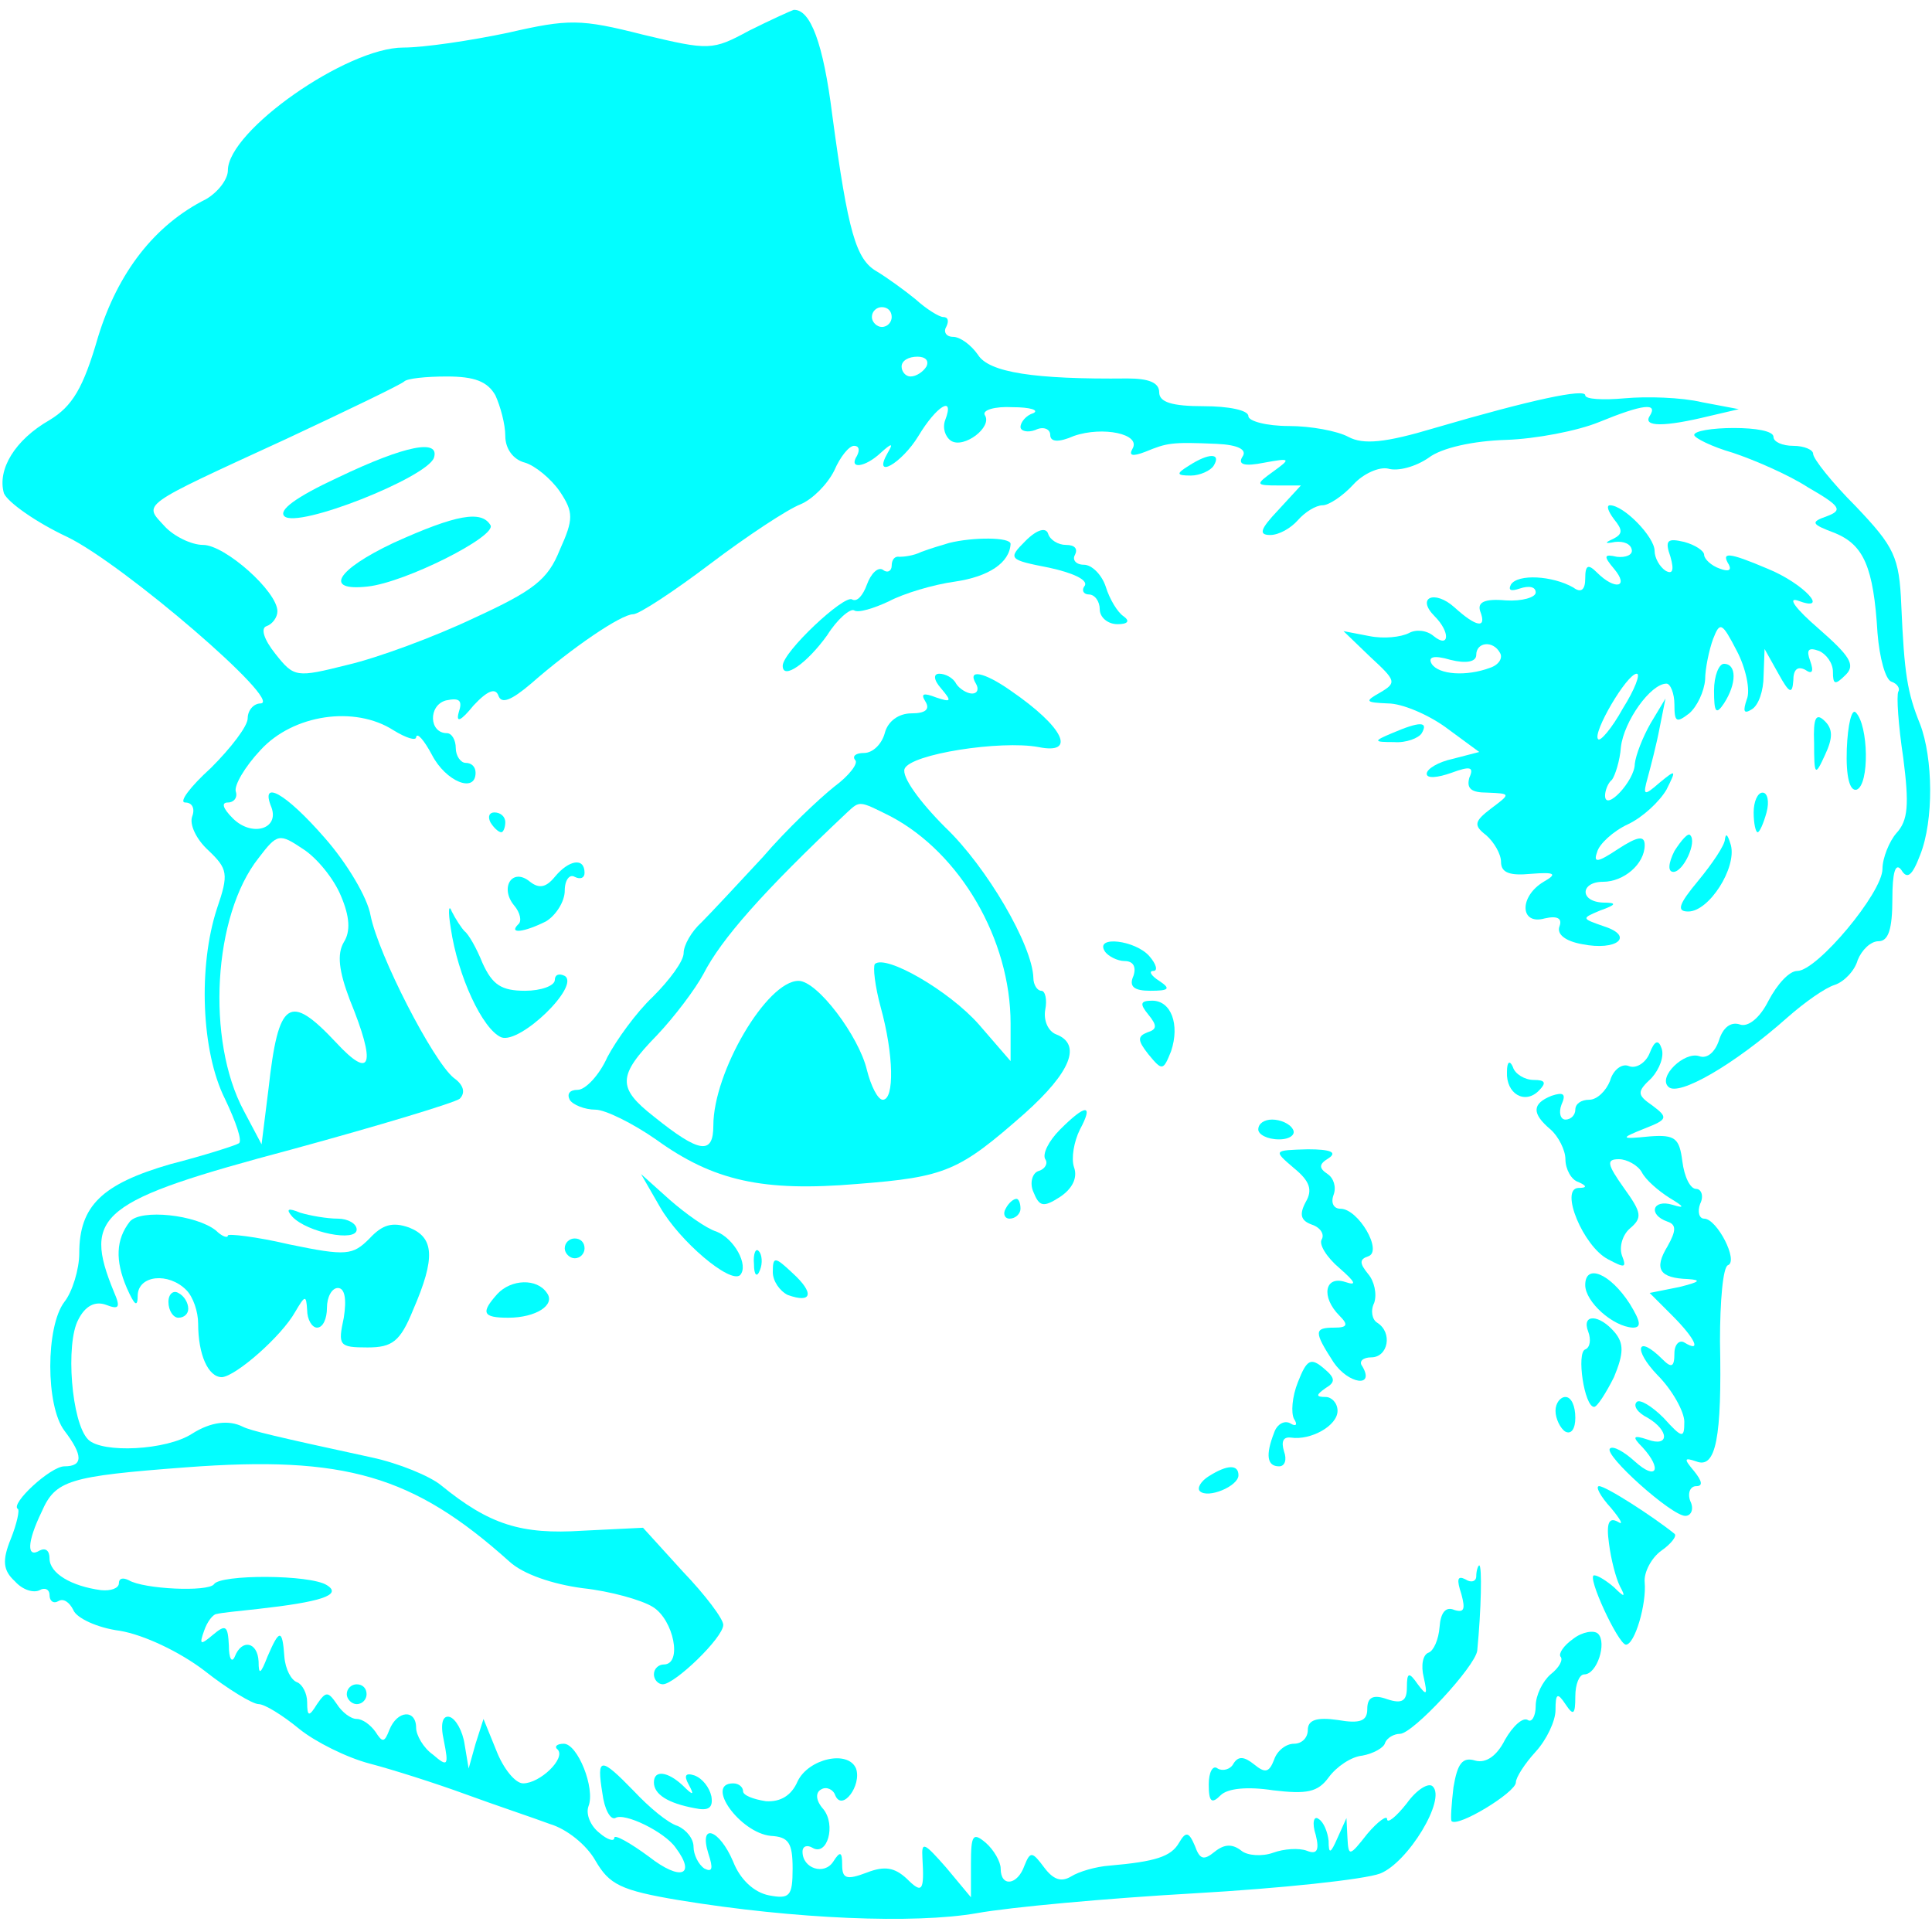 <svg xmlns="http://www.w3.org/2000/svg" version="1.0" width="195pt" height="195pt" viewBox="0 0 195 195" preserveAspectRatio="xMidYMid meet">

<g transform="translate(0,195) scale(0.1,-0.1)" fill="#02feff" stroke="none">
<path d="M756 1919 c-37 -20 -40 -20 -107 -4 -63 16 -75 16 -136 2 -38 -8 -85 -15 -106 -15 -57 0 -177 -84 -177 -124 0 -9 -10 -22 -22 -29 -52 -26 -89 -74 -109 -139 -15 -52 -26 -70 -49 -84 -35 -20 -53 -50 -46 -74 4 -9 32 -29 64 -44 56 -27 219 -167 195 -168 -7 0 -13 -7 -13 -15 0 -8 -17 -30 -37 -50 -21 -19 -33 -35 -26 -35 7 0 10 -6 7 -14 -3 -8 4 -23 16 -34 20 -19 21 -24 9 -59 -19 -58 -16 -144 8 -192 11 -23 18 -43 14 -45 -3 -2 -34 -12 -69 -21 -69 -20 -92 -42 -92 -90 0 -16 -7 -39 -15 -49 -19 -25 -19 -105 0 -130 19 -25 19 -36 0 -36 -14 0 -55 -38 -47 -43 2 -1 -1 -15 -7 -30 -9 -22 -8 -32 4 -43 8 -9 19 -12 25 -9 5 3 10 1 10 -5 0 -6 4 -9 9 -6 5 3 11 -1 15 -9 3 -8 24 -18 47 -21 24 -4 60 -21 85 -40 24 -19 49 -34 55 -34 6 0 24 -11 41 -25 16 -13 48 -29 71 -35 23 -6 67 -20 97 -31 30 -11 69 -24 85 -30 17 -5 37 -21 46 -37 14 -24 25 -30 85 -40 116 -19 237 -24 300 -13 33 6 131 15 219 20 88 5 172 14 188 20 28 11 67 75 53 88 -4 4 -16 -3 -26 -17 -11 -14 -20 -21 -20 -16 0 4 -9 -2 -20 -15 -18 -23 -19 -23 -20 -4 l-1 20 -9 -20 c-7 -16 -9 -17 -9 -3 -1 9 -5 19 -10 22 -5 4 -7 -4 -3 -16 4 -16 1 -20 -9 -16 -8 3 -23 2 -34 -2 -11 -4 -26 -3 -32 2 -9 7 -17 7 -27 -1 -11 -9 -15 -8 -20 6 -6 14 -9 15 -16 3 -8 -14 -24 -19 -70 -23 -14 -1 -31 -6 -39 -11 -10 -6 -18 -3 -27 9 -12 16 -14 17 -20 2 -7 -20 -24 -22 -24 -3 0 7 -7 19 -15 26 -13 11 -15 8 -15 -21 l0 -34 -25 30 c-22 25 -25 27 -24 10 2 -34 0 -37 -16 -21 -12 11 -22 13 -40 6 -21 -8 -25 -6 -25 8 0 13 -2 14 -9 3 -9 -14 -31 -7 -31 10 0 6 5 7 10 4 15 -9 24 23 11 39 -8 9 -8 17 -2 20 5 3 12 0 14 -6 7 -17 27 10 21 27 -8 19 -48 10 -59 -13 -6 -14 -17 -21 -32 -20 -13 2 -23 6 -23 10 0 4 -4 8 -10 8 -29 0 7 -50 38 -53 18 -1 22 -7 22 -33 0 -28 -3 -31 -24 -27 -15 3 -29 16 -36 34 -14 33 -35 40 -25 8 5 -15 4 -19 -4 -15 -6 4 -11 14 -11 22 0 8 -7 17 -16 21 -10 3 -29 19 -44 35 -34 35 -38 35 -32 -2 2 -16 8 -27 13 -25 9 6 50 -14 61 -30 21 -28 5 -34 -27 -9 -19 14 -35 23 -35 19 0 -4 -7 -2 -15 5 -9 7 -14 19 -11 27 7 18 -11 63 -25 63 -7 0 -10 -3 -6 -6 8 -9 -18 -34 -35 -34 -8 0 -20 15 -27 33 l-13 32 -8 -25 -7 -25 -4 24 c-2 14 -9 26 -15 28 -7 2 -10 -6 -6 -24 5 -25 4 -27 -11 -14 -10 7 -17 20 -17 27 0 19 -19 18 -27 -2 -5 -13 -7 -13 -14 -2 -5 7 -13 13 -19 13 -6 0 -15 7 -20 15 -9 13 -11 13 -20 0 -8 -13 -10 -13 -10 2 0 9 -5 18 -10 20 -6 2 -12 13 -13 26 -2 28 -5 28 -17 0 -7 -18 -9 -19 -9 -5 -1 20 -17 23 -24 5 -3 -7 -6 -2 -6 11 -1 20 -3 22 -16 11 -13 -11 -14 -10 -9 4 3 9 9 17 13 17 3 1 22 3 41 5 63 7 86 14 70 24 -17 11 -108 11 -114 1 -6 -8 -71 -5 -86 4 -6 3 -10 2 -10 -3 0 -5 -8 -8 -18 -7 -30 4 -52 17 -52 32 0 8 -4 11 -10 8 -13 -8 -13 8 2 39 14 32 27 36 146 45 160 12 229 -8 326 -95 14 -13 44 -23 74 -27 28 -3 60 -12 71 -19 21 -13 30 -58 11 -58 -5 0 -10 -4 -10 -10 0 -5 4 -10 9 -10 12 0 61 47 61 60 0 6 -18 30 -41 54 l-40 44 -61 -3 c-62 -4 -94 6 -143 46 -11 9 -42 22 -70 28 -97 21 -122 27 -130 31 -14 7 -32 5 -51 -7 -26 -17 -91 -20 -105 -6 -17 17 -23 97 -10 121 7 14 17 19 28 15 13 -5 15 -3 8 13 -32 78 -15 92 180 144 88 24 164 47 169 51 6 6 4 14 -6 21 -21 17 -76 124 -84 164 -3 18 -24 53 -46 78 -40 46 -66 60 -54 31 8 -22 -20 -30 -39 -11 -10 10 -12 16 -5 16 6 0 10 5 8 11 -2 6 9 25 25 42 33 36 95 45 134 20 13 -8 23 -11 23 -7 1 5 8 -3 16 -18 14 -27 44 -39 44 -18 0 6 -4 10 -10 10 -5 0 -10 7 -10 15 0 8 -4 15 -9 15 -18 0 -19 28 -1 33 14 3 17 0 13 -12 -3 -11 2 -9 15 7 14 15 22 18 25 10 3 -9 13 -5 33 12 41 36 91 70 103 70 6 0 41 23 78 51 37 28 78 55 91 60 12 5 27 20 34 34 6 14 15 25 20 25 5 0 6 -4 3 -10 -9 -14 8 -12 24 3 11 10 13 10 7 0 -16 -28 14 -11 31 17 18 30 37 42 27 16 -3 -8 0 -17 6 -21 13 -8 42 14 34 26 -3 5 10 9 28 8 18 0 27 -3 21 -6 -7 -2 -13 -9 -13 -14 0 -4 7 -6 15 -3 8 4 15 1 15 -5 0 -7 8 -8 24 -1 29 10 68 2 59 -13 -4 -7 0 -8 13 -3 22 9 26 10 72 8 22 -1 31 -6 26 -13 -5 -8 2 -10 22 -6 27 5 27 4 9 -9 -18 -13 -18 -14 5 -14 l23 0 -23 -25 c-18 -19 -20 -25 -8 -25 9 0 21 7 28 15 7 8 18 15 25 15 6 0 20 9 31 21 10 11 26 18 35 16 10 -3 28 2 41 11 13 10 45 17 78 18 30 1 72 9 94 18 44 18 60 20 51 6 -7 -11 15 -11 60 0 l30 7 -37 7 c-21 5 -56 6 -78 4 -22 -2 -40 -1 -40 3 0 7 -53 -4 -152 -33 -50 -15 -72 -17 -87 -9 -11 6 -38 11 -60 11 -23 0 -41 5 -41 10 0 6 -20 10 -45 10 -32 0 -45 4 -45 14 0 10 -11 14 -32 14 -94 -1 -140 6 -151 24 -7 10 -18 18 -25 18 -7 0 -10 5 -7 10 3 6 2 10 -3 10 -4 0 -17 8 -28 18 -11 9 -29 22 -39 28 -21 12 -29 39 -45 158 -9 72 -22 107 -39 106 -3 -1 -23 -10 -45 -21z m144 -289 c0 -5 -4 -10 -10 -10 -5 0 -10 5 -10 10 0 6 5 10 10 10 6 0 10 -4 10 -10z m35 -50 c-3 -5 -10 -10 -16 -10 -5 0 -9 5 -9 10 0 6 7 10 16 10 8 0 12 -4 9 -10z m-435 -29 c5 -11 10 -29 10 -41 0 -13 8 -24 20 -27 10 -3 26 -16 35 -29 14 -21 14 -28 0 -59 -12 -30 -26 -41 -87 -69 -40 -19 -97 -40 -127 -47 -52 -13 -54 -13 -73 11 -12 15 -15 26 -9 28 6 2 11 9 11 15 0 20 -53 67 -75 67 -12 0 -30 9 -39 19 -21 23 -27 19 123 88 62 29 116 55 119 58 3 3 22 5 43 5 28 0 41 -5 49 -19z m-156 -505 c9 -21 10 -36 3 -47 -7 -12 -5 -29 6 -58 27 -66 22 -82 -14 -43 -47 50 -58 43 -68 -47 l-7 -56 -18 34 c-38 71 -31 197 15 255 19 25 21 25 45 9 14 -9 31 -30 38 -47z" fill="#02feff"/>
<path d="M341 1468 c-43 -20 -60 -33 -54 -39 13 -13 144 39 151 59 6 19 -28 13 -97 -20z" fill="#02feff"/>
<path d="M397 1402 c-57 -27 -71 -49 -26 -44 38 4 131 51 124 62 -9 15 -34 11 -98 -18z" fill="#02feff"/>
<path d="M1710 1511 c0 -3 18 -12 39 -18 21 -7 56 -22 76 -35 33 -19 35 -23 19 -29 -17 -6 -16 -8 8 -17 29 -12 39 -34 43 -101 2 -25 8 -47 14 -49 6 -2 9 -7 7 -10 -2 -4 0 -34 5 -67 6 -47 5 -63 -7 -76 -7 -8 -14 -25 -14 -36 0 -24 -66 -103 -86 -103 -8 0 -20 -13 -29 -30 -9 -18 -21 -27 -29 -24 -9 3 -17 -3 -21 -16 -4 -12 -12 -19 -20 -16 -15 5 -42 -21 -31 -31 10 -10 66 22 120 70 17 15 38 30 48 33 9 3 20 14 23 25 4 10 13 19 21 19 10 0 14 12 14 43 0 26 3 37 9 29 6 -10 11 -6 19 15 14 35 13 98 0 132 -13 32 -16 51 -19 120 -2 49 -7 59 -46 100 -24 24 -43 48 -43 53 0 4 -9 8 -20 8 -11 0 -20 4 -20 9 0 6 -18 9 -40 9 -22 0 -40 -3 -40 -7z" fill="#02feff"/>
<path d="M1200 1480 c-13 -8 -13 -10 2 -10 9 0 20 5 23 10 8 13 -5 13 -25 0z" fill="#02feff"/>
<path d="M1629 1426 c9 -11 9 -15 -1 -20 -9 -4 -8 -5 2 -3 9 1 16 -2 17 -8 1 -5 -6 -8 -15 -7 -13 3 -14 1 -3 -12 16 -19 1 -22 -17 -4 -9 9 -12 8 -12 -6 0 -11 -4 -15 -12 -9 -21 12 -56 14 -63 3 -3 -6 0 -7 9 -4 9 3 16 2 16 -4 0 -5 -14 -9 -30 -8 -22 2 -29 -2 -26 -11 7 -18 -4 -16 -26 4 -20 18 -39 10 -20 -9 16 -16 15 -33 -1 -20 -7 6 -18 7 -25 3 -8 -4 -25 -6 -40 -3 l-26 5 27 -26 c26 -24 27 -26 10 -36 -16 -9 -15 -10 8 -11 14 0 40 -11 58 -24 l34 -25 -27 -7 c-14 -3 -26 -10 -26 -15 0 -5 11 -4 25 1 19 7 23 6 18 -5 -3 -11 2 -15 18 -15 24 -1 24 -1 4 -16 -17 -13 -18 -17 -5 -27 8 -7 15 -19 15 -27 0 -11 9 -14 30 -12 25 2 27 0 13 -8 -25 -15 -24 -44 1 -37 13 3 18 0 15 -8 -3 -8 6 -15 23 -18 35 -7 53 8 22 18 -23 8 -23 8 -4 16 17 6 17 8 3 8 -24 1 -23 21 0 21 21 0 42 18 42 37 0 10 -7 9 -27 -4 -21 -14 -25 -14 -21 -3 2 8 16 21 31 28 15 7 32 23 39 35 10 20 10 21 -7 7 -16 -14 -17 -13 -12 5 3 11 9 34 12 50 l6 30 -15 -25 c-8 -14 -15 -32 -16 -41 0 -17 -30 -49 -30 -32 0 5 3 13 7 16 3 4 8 19 9 33 3 26 30 64 46 64 4 0 8 -10 8 -21 0 -18 2 -19 15 -9 8 7 15 22 16 34 0 11 4 30 8 41 7 18 9 17 24 -12 9 -17 14 -40 10 -49 -4 -12 -3 -15 5 -10 7 4 12 19 12 34 l1 27 14 -25 c11 -20 14 -21 15 -7 0 11 4 15 12 11 7 -5 9 -2 5 9 -4 11 -2 14 9 10 7 -3 14 -12 14 -21 0 -13 2 -14 13 -3 10 10 4 19 -28 47 -22 19 -31 31 -21 28 34 -13 7 17 -30 32 -40 17 -47 17 -39 4 3 -6 -1 -7 -9 -4 -9 3 -16 10 -16 14 0 4 -9 10 -20 13 -17 4 -20 2 -14 -15 4 -14 2 -18 -5 -14 -6 4 -11 13 -11 20 0 14 -31 46 -45 46 -4 0 -2 -6 4 -14z m-115 -135 c3 -5 -1 -12 -10 -15 -24 -9 -52 -7 -59 4 -4 7 2 9 19 4 16 -4 26 -2 26 5 0 13 17 15 24 2z m124 -56 c-11 -20 -23 -34 -25 -31 -6 6 29 66 39 66 4 0 -2 -16 -14 -35z" fill="#02feff"/>
<path d="M1035 1404 c-18 -18 -17 -19 24 -27 23 -5 39 -12 36 -18 -4 -5 -1 -9 4 -9 6 0 11 -7 11 -15 0 -8 8 -15 18 -15 10 0 13 3 6 8 -6 4 -14 17 -18 30 -4 12 -14 22 -22 22 -8 0 -12 5 -9 10 3 6 0 10 -9 10 -8 0 -16 5 -18 11 -2 7 -11 5 -23 -7z" fill="#02feff"/>
<path d="M958 1402 c-7 -2 -20 -6 -28 -9 -8 -4 -18 -5 -22 -5 -5 1 -8 -3 -8 -9 0 -5 -4 -8 -9 -4 -5 3 -12 -4 -16 -15 -4 -11 -10 -18 -15 -15 -8 5 -70 -53 -70 -67 0 -15 25 3 45 31 10 16 23 27 27 25 4 -3 20 2 35 9 15 8 45 17 67 20 34 5 55 19 56 38 0 7 -38 7 -62 1z" fill="#02feff"/>
<path d="M1730 1253 c0 -22 2 -25 10 -13 13 20 13 40 0 40 -5 0 -10 -12 -10 -27z" fill="#02feff"/>
<path d="M950 1255 c11 -13 10 -14 -5 -9 -13 5 -16 4 -11 -4 5 -8 0 -12 -14 -12 -13 0 -24 -8 -27 -20 -3 -11 -12 -20 -21 -20 -8 0 -12 -3 -9 -7 4 -3 -6 -16 -21 -27 -15 -12 -48 -43 -72 -71 -25 -27 -53 -57 -62 -66 -10 -9 -18 -23 -18 -31 0 -8 -14 -27 -31 -44 -17 -16 -37 -44 -46 -61 -8 -18 -22 -33 -30 -33 -8 0 -11 -4 -8 -10 3 -5 15 -10 26 -10 10 0 38 -14 61 -30 58 -42 108 -53 203 -45 90 7 103 13 169 71 47 42 58 70 32 80 -8 3 -13 14 -11 25 2 10 0 19 -4 19 -4 0 -8 6 -8 13 -1 33 -47 112 -89 152 -26 26 -44 51 -41 59 6 15 97 29 135 22 39 -8 26 20 -28 57 -27 19 -44 22 -35 7 3 -5 2 -10 -4 -10 -5 0 -13 5 -16 10 -3 6 -11 10 -17 10 -6 0 -6 -6 2 -15z m-51 -129 c70 -37 121 -124 121 -209 l0 -38 -32 37 c-30 34 -94 71 -105 61 -2 -3 0 -22 6 -44 13 -47 14 -93 2 -93 -5 0 -12 14 -16 30 -8 34 -50 90 -69 90 -32 0 -86 -92 -86 -146 0 -30 -14 -28 -60 9 -37 29 -37 41 3 82 18 19 39 47 47 62 18 35 59 82 145 163 13 12 12 12 44 -4z" fill="#02feff"/>
<path d="M1864 1194 c-1 -28 3 -43 10 -41 13 5 12 65 -1 78 -4 4 -8 -12 -9 -37z" fill="#02feff"/>
<path d="M1831 1200 c0 -33 1 -34 11 -12 8 17 8 26 0 34 -9 9 -12 4 -11 -22z" fill="#02feff"/>
<path d="M1405 1210 c-19 -8 -19 -9 2 -9 12 -1 25 4 28 9 7 12 -2 12 -30 0z" fill="#02feff"/>
<path d="M1770 1130 c0 -11 2 -20 4 -20 2 0 6 9 9 20 3 11 1 20 -4 20 -5 0 -9 -9 -9 -20z" fill="#02feff"/>
<path d="M495 1120 c3 -5 8 -10 11 -10 2 0 4 5 4 10 0 6 -5 10 -11 10 -5 0 -7 -4 -4 -10z" fill="#02feff"/>
<path d="M1690 1091 c-6 -12 -7 -21 -1 -21 10 0 24 30 17 37 -2 3 -9 -5 -16 -16z" fill="#02feff"/>
<path d="M1741 1103 c0 -6 -13 -25 -27 -42 -20 -24 -22 -31 -10 -31 21 0 49 44 43 67 -3 10 -5 13 -6 6z" fill="#02feff"/>
<path d="M560 1065 c-9 -11 -16 -12 -25 -5 -18 15 -31 -6 -16 -24 6 -7 8 -16 4 -19 -10 -10 6 -8 28 3 10 6 19 20 19 31 0 11 5 17 10 14 6 -3 10 -1 10 4 0 16 -16 13 -30 -4z" fill="#02feff"/>
<path d="M455 1013 c7 -48 32 -102 51 -110 19 -7 80 52 64 62 -6 3 -10 1 -10 -4 0 -6 -14 -11 -30 -11 -24 0 -33 6 -43 28 -6 15 -14 29 -18 32 -3 3 -9 12 -13 20 -3 8 -4 1 -1 -17z" fill="#02feff"/>
<path d="M1115 990 c3 -5 13 -10 20 -10 9 0 12 -6 9 -15 -5 -11 1 -15 17 -15 19 0 21 2 9 10 -8 5 -11 10 -6 10 5 0 3 7 -4 15 -14 16 -55 21 -45 5z" fill="#02feff"/>
<path d="M1159 926 c9 -11 9 -15 -1 -18 -10 -4 -10 -8 1 -22 14 -17 15 -17 23 3 9 27 0 51 -19 51 -12 0 -13 -3 -4 -14z" fill="#02feff"/>
<path d="M1665 887 c-4 -10 -14 -16 -21 -13 -7 3 -16 -4 -19 -15 -4 -10 -13 -19 -21 -19 -8 0 -14 -4 -14 -10 0 -5 -4 -10 -10 -10 -5 0 -7 7 -4 15 5 11 2 13 -10 9 -20 -8 -20 -18 -1 -34 8 -7 15 -21 15 -30 0 -10 6 -21 13 -23 9 -4 9 -6 0 -6 -19 -1 5 -59 30 -72 17 -9 19 -9 14 4 -3 9 1 21 8 27 13 11 12 16 -6 41 -17 24 -18 29 -5 29 8 0 19 -6 23 -13 4 -8 17 -19 28 -26 15 -9 16 -11 3 -7 -20 6 -25 -10 -5 -17 9 -3 9 -9 0 -25 -14 -23 -8 -32 21 -33 14 -1 11 -3 -9 -8 l-30 -6 23 -23 c23 -23 30 -38 12 -27 -5 3 -10 -2 -10 -11 0 -14 -3 -15 -12 -6 -26 26 -30 10 -5 -16 15 -15 27 -37 27 -47 0 -17 -2 -17 -21 4 -12 12 -24 19 -27 16 -4 -4 1 -11 11 -16 22 -13 22 -30 0 -22 -15 5 -16 3 -5 -8 20 -22 14 -34 -8 -14 -11 10 -22 16 -25 13 -7 -6 62 -68 76 -68 6 0 9 7 5 15 -3 8 0 15 6 15 7 0 6 5 -2 15 -11 13 -10 14 2 10 20 -8 26 24 24 121 0 41 3 75 8 77 11 4 -11 47 -24 47 -5 0 -7 7 -4 15 4 8 1 15 -4 15 -6 0 -12 12 -14 28 -3 23 -7 27 -33 25 -30 -3 -30 -2 -5 8 23 9 24 11 8 23 -16 11 -16 14 -1 28 8 9 13 22 10 30 -3 9 -7 8 -12 -5z" fill="#02feff"/>
<path d="M1521 868 c-1 -22 18 -33 32 -19 8 8 7 11 -5 11 -9 0 -19 6 -21 13 -3 7 -6 6 -6 -5z" fill="#02feff"/>
<path d="M1070 810 c-12 -12 -18 -25 -15 -30 3 -4 0 -10 -7 -12 -6 -2 -9 -12 -5 -21 6 -15 10 -16 27 -5 12 8 18 19 14 30 -3 9 0 26 6 38 14 26 6 26 -20 0z" fill="#02feff"/>
<path d="M1270 810 c0 -5 9 -10 21 -10 11 0 17 5 14 10 -3 6 -13 10 -21 10 -8 0 -14 -4 -14 -10z" fill="#02feff"/>
<path d="M1306 771 c16 -13 19 -22 12 -34 -7 -13 -5 -19 6 -23 9 -3 13 -10 10 -15 -3 -5 5 -18 18 -29 16 -14 18 -18 6 -14 -21 7 -25 -15 -6 -34 9 -9 8 -12 -5 -12 -21 0 -21 -4 -1 -35 15 -22 42 -26 29 -4 -4 5 1 9 9 9 17 0 22 25 6 35 -5 3 -7 12 -3 20 3 9 0 22 -6 29 -9 11 -9 15 0 18 15 5 -10 48 -28 48 -7 0 -10 6 -7 14 3 8 0 17 -6 21 -9 6 -9 10 1 16 9 6 2 9 -21 9 -35 -1 -35 -1 -14 -19z" fill="#02feff"/>
<path d="M666 732 c20 -35 71 -78 81 -69 9 10 -6 37 -24 44 -10 3 -31 18 -47 32 l-29 26 19 -33z" fill="#02feff"/>
<path d="M1015 730 c-3 -5 -1 -10 4 -10 6 0 11 5 11 10 0 6 -2 10 -4 10 -3 0 -8 -4 -11 -10z" fill="#02feff"/>
<path d="M131 717 c-14 -18 -15 -39 -3 -67 8 -18 11 -20 11 -7 1 20 31 23 49 5 7 -7 12 -22 12 -34 0 -31 10 -54 24 -54 14 1 60 41 74 66 10 17 11 17 12 2 0 -10 5 -18 10 -18 6 0 10 9 10 20 0 11 5 20 11 20 7 0 9 -11 6 -30 -6 -28 -5 -30 24 -30 25 0 33 6 46 38 23 53 21 73 -4 83 -17 6 -27 3 -40 -11 -17 -17 -23 -18 -81 -6 -34 8 -62 11 -62 9 0 -3 -6 -1 -12 5 -20 16 -76 22 -87 9z" fill="#02feff"/>
<path d="M295 722 c15 -16 65 -26 65 -13 0 6 -9 11 -19 11 -11 0 -28 3 -38 6 -12 5 -15 4 -8 -4z" fill="#02feff"/>
<path d="M570 690 c0 -5 5 -10 10 -10 6 0 10 5 10 10 0 6 -4 10 -10 10 -5 0 -10 -4 -10 -10z" fill="#02feff"/>
<path d="M761 674 c0 -11 3 -14 6 -6 3 7 2 16 -1 19 -3 4 -6 -2 -5 -13z" fill="#02feff"/>
<path d="M780 666 c0 -9 7 -19 15 -23 25 -9 27 2 5 22 -18 17 -20 17 -20 1z" fill="#02feff"/>
<path d="M1600 653 c0 -17 28 -42 48 -43 9 0 8 6 -3 24 -20 31 -45 41 -45 19z" fill="#02feff"/>
<path d="M502 644 c-17 -19 -15 -24 11 -24 28 0 48 13 39 25 -10 15 -36 14 -50 -1z" fill="#02feff"/>
<path d="M170 636 c0 -9 5 -16 10 -16 6 0 10 4 10 9 0 6 -4 13 -10 16 -5 3 -10 -1 -10 -9z" fill="#02feff"/>
<path d="M1603 606 c3 -8 2 -16 -3 -18 -9 -3 -1 -58 9 -58 3 0 12 14 20 30 10 24 10 34 1 45 -16 19 -34 19 -27 1z" fill="#02feff"/>
<path d="M1310 555 c-6 -15 -7 -31 -4 -37 4 -6 2 -8 -3 -5 -6 4 -14 0 -17 -9 -9 -23 -7 -34 5 -34 6 0 8 7 5 15 -3 10 -1 15 7 14 20 -3 47 12 47 27 0 8 -6 14 -12 14 -10 0 -10 2 0 9 10 6 10 10 -2 20 -13 11 -17 9 -26 -14z" fill="#02feff"/>
<path d="M1570 526 c0 -8 5 -18 10 -21 6 -3 10 3 10 14 0 12 -4 21 -10 21 -5 0 -10 -6 -10 -14z" fill="#02feff"/>
<path d="M1220 460 c-8 -5 -12 -12 -9 -15 8 -8 39 5 39 16 0 11 -11 11 -30 -1z" fill="#02feff"/>
<path d="M1626 428 c10 -12 13 -18 7 -14 -9 5 -12 -1 -9 -22 2 -16 7 -35 11 -43 6 -11 5 -12 -6 -1 -7 6 -16 12 -20 12 -8 0 24 -69 32 -70 9 0 21 41 19 63 -1 10 7 25 17 32 10 7 16 15 13 17 -21 17 -69 48 -76 48 -4 0 1 -10 12 -22z" fill="#02feff"/>
<path d="M1490 359 c0 -5 -5 -7 -11 -3 -8 4 -9 0 -4 -15 4 -15 3 -19 -7 -16 -9 4 -14 -3 -15 -17 -1 -13 -6 -24 -11 -26 -6 -2 -8 -13 -5 -25 4 -18 3 -19 -6 -7 -9 13 -11 12 -11 -3 0 -14 -5 -17 -20 -12 -14 5 -20 2 -20 -10 0 -12 -7 -15 -30 -11 -21 3 -30 0 -30 -10 0 -8 -6 -14 -14 -14 -8 0 -17 -7 -20 -16 -5 -13 -9 -14 -20 -5 -10 8 -16 9 -21 1 -3 -6 -11 -8 -16 -5 -5 4 -9 -4 -9 -16 0 -18 3 -20 12 -11 7 7 27 9 53 5 34 -4 45 -2 56 13 8 11 23 21 34 22 11 2 22 8 23 13 2 5 9 9 15 9 13 0 76 68 78 84 4 41 5 86 2 86 -1 0 -3 -5 -3 -11z" fill="#02feff"/>
<path d="M1588 296 c-10 -7 -15 -15 -13 -18 3 -3 -1 -11 -10 -18 -8 -7 -15 -21 -15 -32 0 -10 -4 -17 -8 -14 -5 3 -15 -6 -23 -20 -8 -16 -19 -24 -30 -21 -13 4 -18 -3 -22 -27 -2 -17 -3 -32 -2 -34 6 -7 65 29 65 39 0 5 9 19 20 31 11 12 20 31 20 42 0 17 2 18 10 6 8 -12 10 -11 10 8 0 12 4 22 9 22 13 0 23 32 14 41 -4 4 -16 2 -25 -5z" fill="#02feff"/>
<path d="M350 240 c0 -5 5 -10 10 -10 6 0 10 5 10 10 0 6 -4 10 -10 10 -5 0 -10 -4 -10 -10z" fill="#02feff"/>
<path d="M660 151 c0 -12 14 -21 41 -26 14 -3 19 0 17 12 -2 9 -9 18 -17 21 -9 3 -11 0 -6 -9 6 -11 5 -12 -6 -1 -15 14 -29 16 -29 3z" fill="#02feff"/>
</g>
</svg>